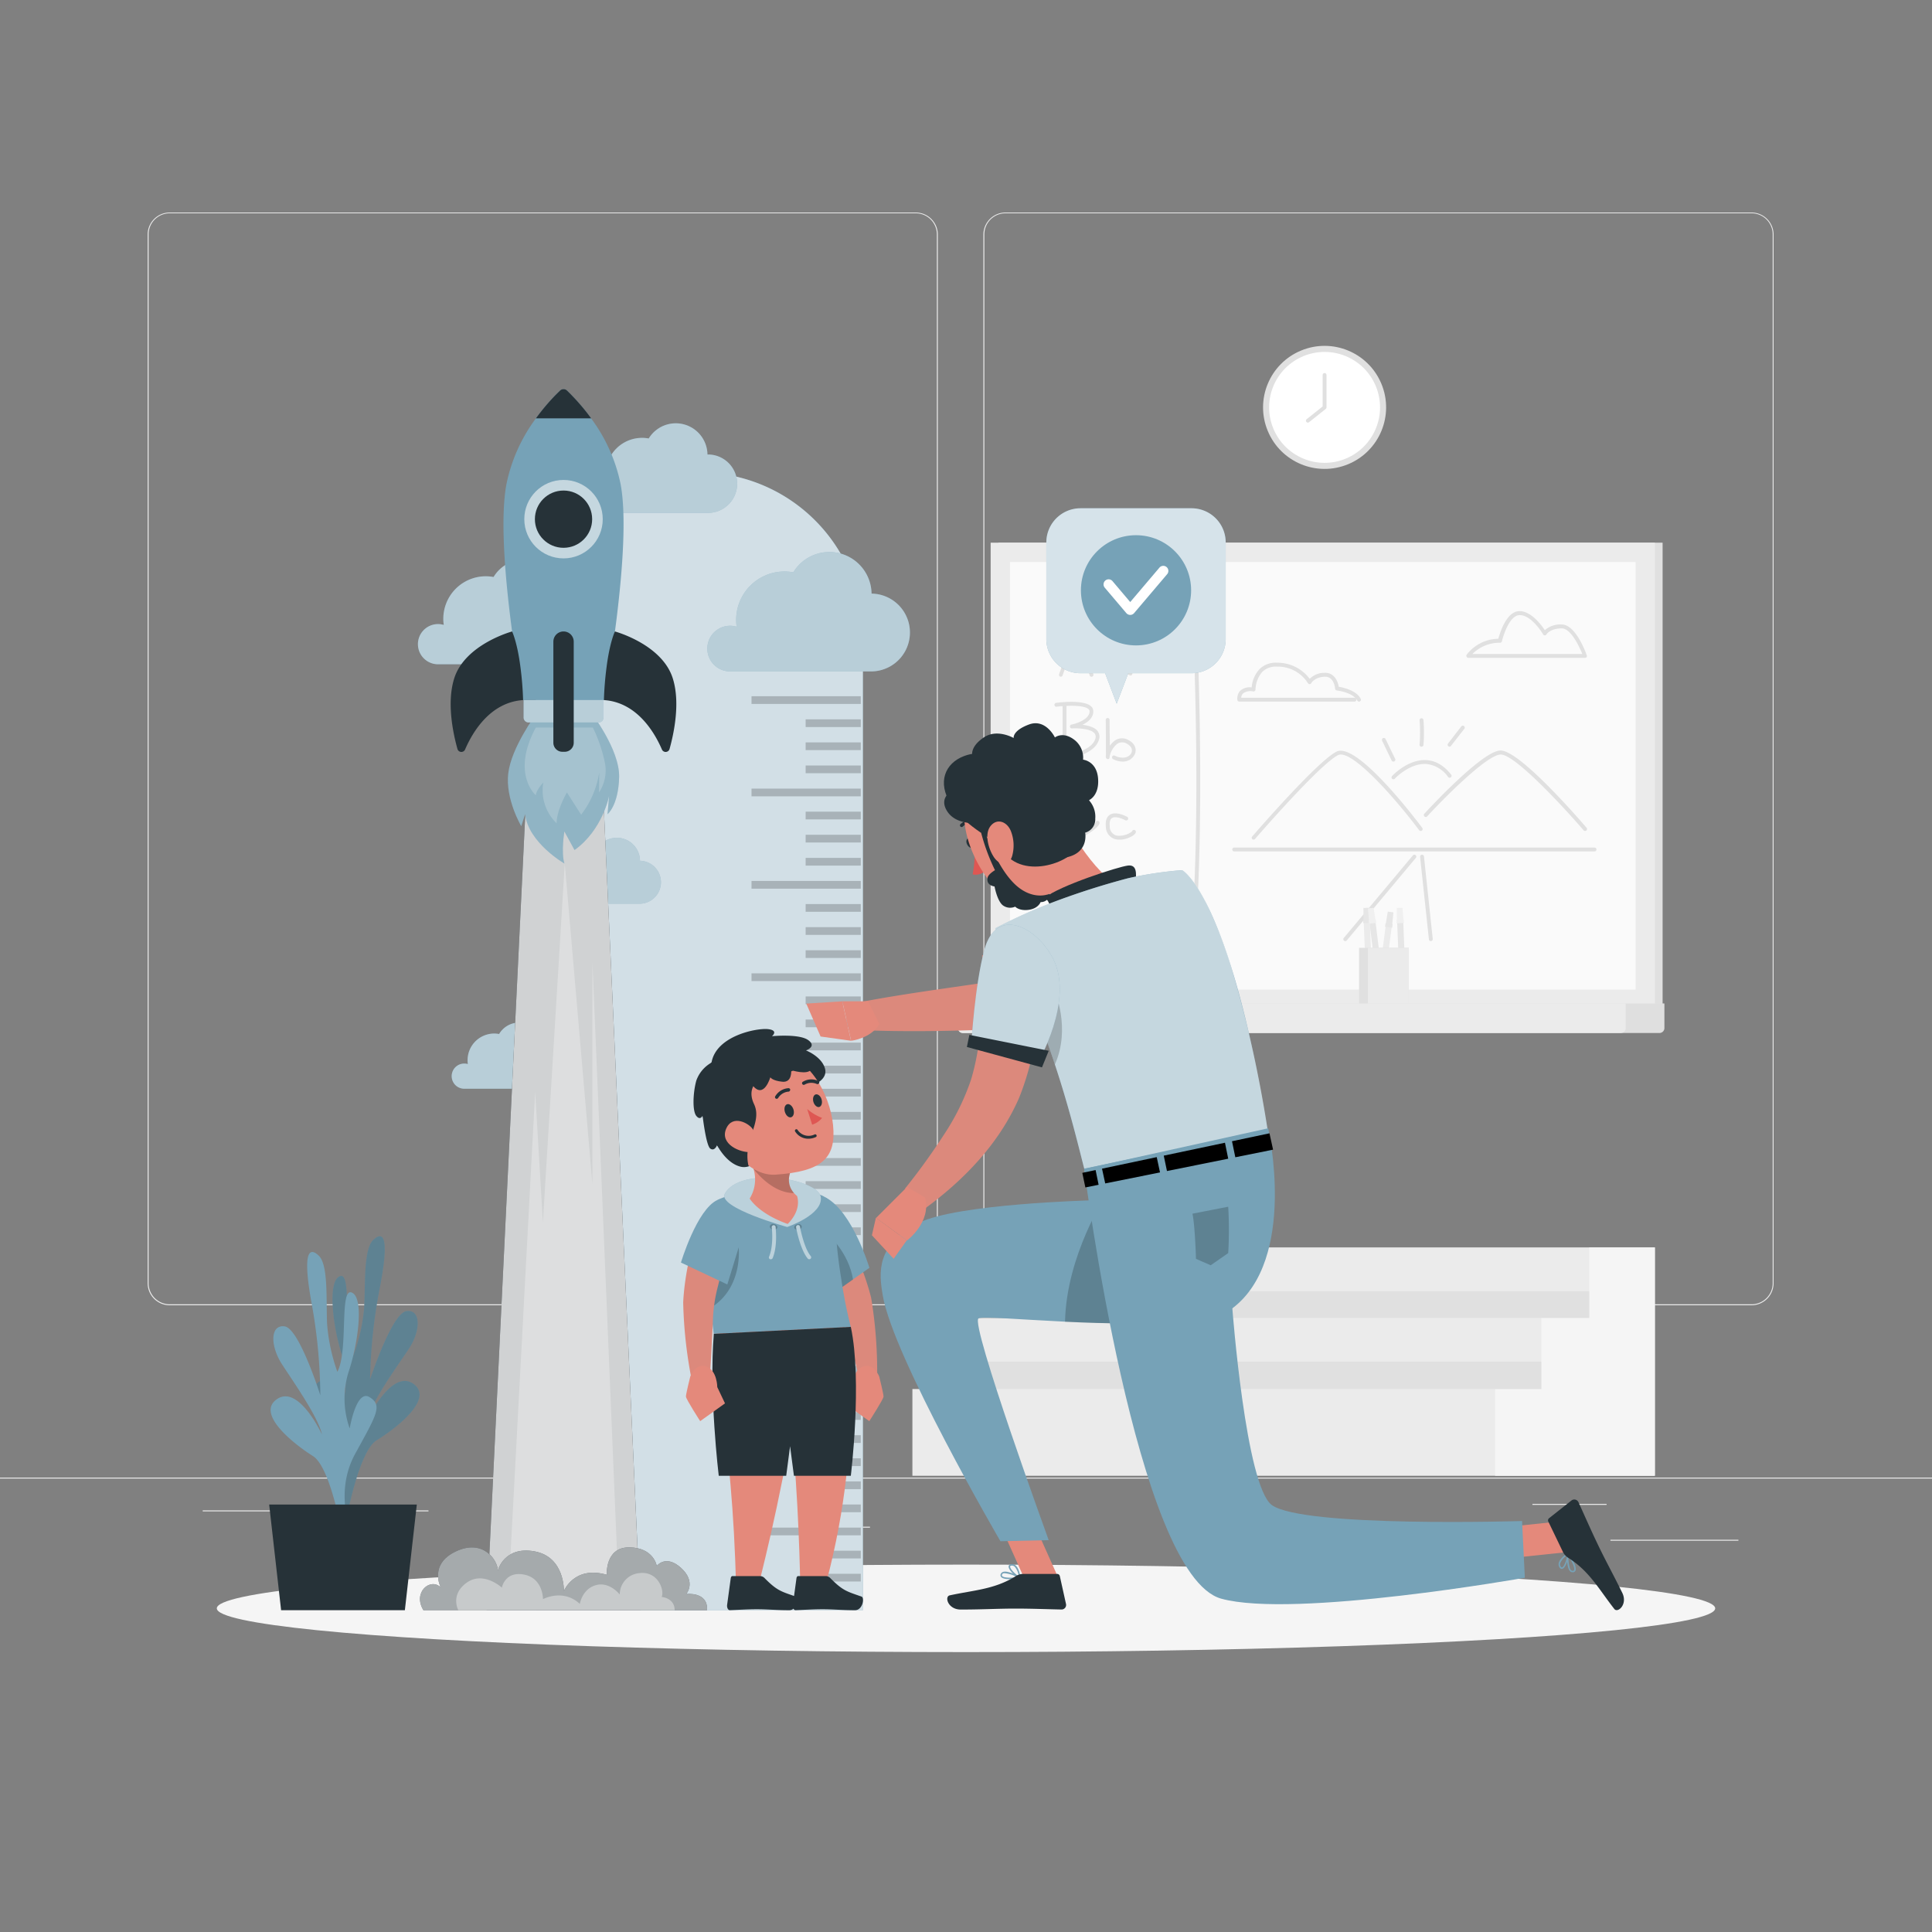 <svg xmlns="http://www.w3.org/2000/svg" viewBox="0 0 500 500"><rect x="0" y="0" width="500" height="500" fill="#808080" stroke="none"/><g id="freepik--background-complete--inject-303"><rect y="382.4" width="500" height="0.25" style="fill:#ebebeb"></rect><rect x="416.78" y="398.49" width="33.12" height="0.25" style="fill:#ebebeb"></rect><rect x="322.53" y="401.21" width="8.69" height="0.25" style="fill:#ebebeb"></rect><rect x="396.59" y="389.21" width="19.19" height="0.25" style="fill:#ebebeb"></rect><rect x="52.46" y="390.89" width="43.19" height="0.25" style="fill:#ebebeb"></rect><rect x="104.56" y="390.89" width="6.33" height="0.25" style="fill:#ebebeb"></rect><rect x="131.47" y="395.11" width="93.68" height="0.25" style="fill:#ebebeb"></rect><path d="M237,337.8H43.91a5.71,5.71,0,0,1-5.7-5.71V60.66A5.71,5.71,0,0,1,43.91,55H237a5.71,5.71,0,0,1,5.71,5.71V332.09A5.71,5.71,0,0,1,237,337.8ZM43.91,55.2a5.46,5.46,0,0,0-5.45,5.46V332.09a5.46,5.46,0,0,0,5.45,5.46H237a5.47,5.47,0,0,0,5.46-5.46V60.66A5.47,5.47,0,0,0,237,55.2Z" style="fill:#ebebeb"></path><path d="M453.31,337.8H260.21a5.72,5.72,0,0,1-5.71-5.71V60.66A5.72,5.72,0,0,1,260.21,55h193.1A5.71,5.71,0,0,1,459,60.66V332.09A5.71,5.71,0,0,1,453.31,337.8ZM260.21,55.2a5.47,5.47,0,0,0-5.46,5.46V332.09a5.47,5.47,0,0,0,5.46,5.46h193.1a5.47,5.47,0,0,0,5.46-5.46V60.66a5.47,5.47,0,0,0-5.46-5.46Z" style="fill:#ebebeb"></path><rect x="258.38" y="140.44" width="171.9" height="123.45" style="fill:#e0e0e0"></rect><rect x="256.38" y="140.45" width="171.91" height="123.45" style="fill:#ebebeb"></rect><rect x="287" y="119.82" width="110.66" height="161.91" transform="translate(543.11 -141.55) rotate(90)" style="fill:#fafafa"></rect><path d="M274.57,175.12a.44.44,0,0,1-.16,0,.51.51,0,0,1-.31-.64l4.12-11.74a.52.52,0,0,1,.48-.33.48.48,0,0,1,.46.34l3.8,11.74a.5.5,0,0,1-.32.63.49.49,0,0,1-.63-.32l-3.34-10.33L275,174.79A.48.48,0,0,1,274.57,175.12Z" style="fill:#e0e0e0"></path><path d="M280.91,170.25H277.4a.51.51,0,0,1-.5-.5.5.5,0,0,1,.5-.5h3.51a.5.5,0,0,1,.5.5A.51.51,0,0,1,280.91,170.25Z" style="fill:#e0e0e0"></path><path d="M287.63,174.79a2.75,2.75,0,0,1-2.11-1.31c-.81-1.06-1-2-.62-2.72.91-1.7,4.7-1.54,5.13-1.51a.49.49,0,0,1,.47.52.51.51,0,0,1-.53.48c-1.16-.07-3.71.09-4.18,1-.25.46.15,1.15.52,1.64.51.68,1,1,1.48.9,1.19-.2,2.43-2.68,2.92-4.19a.5.5,0,0,1,1,.24c-.15.91-.3,3.6,1,4a.49.49,0,0,1,.33.62.48.48,0,0,1-.62.33,2.79,2.79,0,0,1-1.71-2.55c-.64,1.16-1.56,2.36-2.69,2.55A1.84,1.84,0,0,1,287.63,174.79Z" style="fill:#e0e0e0"></path><path d="M275.5,196.48a.47.47,0,0,1-.34-.13A.51.51,0,0,1,275,196V182.75c-.62,0-1.16.1-1.55.15a.5.5,0,0,1-.13-1c.72-.1,7.07-.87,9,.85a1.73,1.73,0,0,1,.63,1.34c0,1.7-1.42,2.81-2.82,3.49,1.47.17,3.12.6,3.92,1.61a2.43,2.43,0,0,1,.33,2.32c-1.27,4.09-8.55,4.93-8.86,5Zm.5-13.79v12.72c1.66-.28,6.56-1.31,7.46-4.19a1.46,1.46,0,0,0-.17-1.4c-1-1.3-4.58-1.39-5.86-1.31a.5.5,0,0,1-.52-.44.49.49,0,0,1,.4-.55c1.3-.26,4.67-1.39,4.67-3.42a.77.77,0,0,0-.28-.59C280.76,182.7,278.15,182.59,276,182.69Z" style="fill:#e0e0e0"></path><path d="M290.54,197.1a5.5,5.5,0,0,1-2.48-.64.5.5,0,0,1-.22-.67.49.49,0,0,1,.67-.22c2,1,3.71.43,4.26-.65.46-.89,0-1.85-1.15-2.45a2.26,2.26,0,0,0-2.43,0,5.57,5.57,0,0,0-2,3.25s0,.09,0,.13v0h0c-.07.57-.21.59-.42.61a.55.55,0,0,1-.56-.43,2.11,2.11,0,0,1,0-.63c0-1.49,0-6.1-.05-9.07a.5.5,0,0,1,.5-.51h0a.49.49,0,0,1,.5.49c0,3.09.07,5.23.07,6.71a5.25,5.25,0,0,1,1.17-1.27,3.25,3.25,0,0,1,3.64-.22c1.92,1,2.18,2.63,1.58,3.8A3.41,3.41,0,0,1,290.54,197.1ZM286.72,196h0Z" style="fill:#e0e0e0"></path><path d="M278.57,217.08a5.87,5.87,0,0,1-4.28-2.44c-1.72-2.2-2.49-5.7-.08-8.19,1.61-1.66,3.17-2.45,4.63-2.34a3.48,3.48,0,0,1,2.47,1.34.51.51,0,0,1-.11.7.5.5,0,0,1-.7-.12,2.5,2.5,0,0,0-1.76-.92q-1.73-.12-3.81,2c-2,2.07-1.37,5,.15,6.88,1.21,1.54,3.15,2.66,4.78,1.71,3.35-2,3.7-2.83,3.72-2.86a.46.46,0,0,1,.55-.4.51.51,0,0,1,.42.59c0,.35-.55,1.4-4.19,3.53A3.51,3.51,0,0,1,278.57,217.08Z" style="fill:#e0e0e0"></path><path d="M289.68,217.29A3.31,3.31,0,0,1,286.2,214c-.16-1.52.17-2.57,1-3.11,1.57-1.05,4.22.35,4.51.51a.5.5,0,1,1-.48.88c-.66-.36-2.57-1.17-3.48-.56-.47.32-.66,1.05-.54,2.17a2.35,2.35,0,0,0,1.77,2.36,5.41,5.41,0,0,0,4-1.08.48.48,0,0,1,.48-.4.53.53,0,0,1,.51.48c0,.91-2.23,1.95-3.93,2.06Zm3.27-2Z" style="fill:#e0e0e0"></path><path d="M277.25,239.1a10.43,10.43,0,0,1-1.57-.11.49.49,0,0,1-.42-.49V226.18a.5.5,0,0,1,1,0v11.87c1.05.09,3.85.16,5.65-1.32a4.81,4.81,0,0,0,1.65-3.71A6.94,6.94,0,0,0,281,227.2a8.71,8.71,0,0,0-6.61-2,.51.51,0,0,1-.6-.38.5.5,0,0,1,.38-.6,9.73,9.73,0,0,1,7.47,2.19,7.92,7.92,0,0,1,2.89,6.63,5.79,5.79,0,0,1-2,4.45A8.47,8.47,0,0,1,277.25,239.1Z" style="fill:#e0e0e0"></path><path d="M291.15,239.16c-2.38,0-3.89-1.28-4.2-2.71a2.51,2.51,0,0,1,2-3,3.06,3.06,0,0,1,2.45.26,4.71,4.71,0,0,1,1.57,1.57v-9a.5.5,0,0,1,1,0v11.34a.5.5,0,0,1-.44.49.48.48,0,0,1-.54-.36s-.64-2.36-2.08-3.17a2.08,2.08,0,0,0-1.68-.17,1.53,1.53,0,0,0-1.28,1.8c.25,1.18,1.75,2.2,4.11,1.86a.5.5,0,0,1,.57.42.51.51,0,0,1-.43.57A7.43,7.43,0,0,1,291.15,239.16Z" style="fill:#e0e0e0"></path><path d="M308.86,242.24h0a.5.5,0,0,1-.46-.53c2.74-38.05,0-87,0-87.5a.5.5,0,0,1,.47-.53.51.51,0,0,1,.53.47c0,.49,2.74,49.52,0,87.63A.5.5,0,0,1,308.86,242.24Z" style="fill:#e0e0e0"></path><path d="M412.66,220.35H319.41a.5.5,0,0,1,0-1h93.25a.5.5,0,0,1,0,1Z" style="fill:#e0e0e0"></path><path d="M324.42,217.29a.52.52,0,0,1-.33-.12.51.51,0,0,1,0-.71c.68-.79,16.74-19.35,21.78-21.93,5.24-2.67,20.49,17.43,22.21,19.73a.51.51,0,0,1-.1.7.5.5,0,0,1-.7-.1c-6.31-8.43-17.59-21.15-21-19.43-4.86,2.48-21.31,21.49-21.47,21.69A.52.52,0,0,1,324.42,217.29Z" style="fill:#e0e0e0"></path><path d="M410.22,215.06a.52.52,0,0,1-.38-.17c-4.74-5.52-17.86-19.84-21.54-19.62s-14.93,11.64-18.94,16a.5.5,0,1,1-.74-.68c.6-.65,14.77-16.11,19.63-16.36s20.57,17.9,22.35,20a.49.49,0,0,1-.38.82Z" style="fill:#e0e0e0"></path><path d="M360.61,201.68a.51.51,0,0,1-.34-.14.49.49,0,0,1,0-.7c.16-.18,4.05-4.32,8.75-4.13,2.46.1,4.65,1.37,6.54,3.76a.5.5,0,0,1-.09.7.5.5,0,0,1-.7-.08,7.79,7.79,0,0,0-5.78-3.38c-4.26-.17-8,3.77-8,3.81A.52.52,0,0,1,360.61,201.68Z" style="fill:#e0e0e0"></path><path d="M360.61,197.1a.52.52,0,0,1-.45-.28l-2.47-5.12a.5.5,0,0,1,.24-.67.49.49,0,0,1,.66.24l2.47,5.11a.5.5,0,0,1-.23.67A.54.54,0,0,1,360.61,197.1Z" style="fill:#e0e0e0"></path><path d="M367.88,193.24h-.1a.5.5,0,0,1-.39-.59,41.59,41.59,0,0,0,0-6.24.5.5,0,0,1,.47-.53.52.52,0,0,1,.53.47,40.41,40.41,0,0,1,0,6.49A.51.51,0,0,1,367.88,193.24Z" style="fill:#e0e0e0"></path><path d="M375.15,193.24a.51.51,0,0,1-.31-.11.49.49,0,0,1-.09-.7l3.41-4.41a.5.5,0,1,1,.79.61L375.54,193A.5.5,0,0,1,375.15,193.24Z" style="fill:#e0e0e0"></path><path d="M410.22,170.25H380a.5.5,0,0,1-.44-.28.49.49,0,0,1,0-.52,10.54,10.54,0,0,1,8.21-4.14c.42-1.56,2.13-7.15,5.47-7.15,3,0,5.62,3.52,6.56,4.94a5.93,5.93,0,0,1,4.39-1.48c3.56,0,6.19,7.15,6.47,8a.46.46,0,0,1-.06.45A.48.48,0,0,1,410.22,170.25Zm-29.16-1H409.5c-.93-2.32-3.09-6.61-5.29-6.63-3,0-4,1.52-4,1.59a.52.52,0,0,1-.43.23.51.51,0,0,1-.42-.25c0-.05-2.94-5-6.06-5-2.5,0-4.16,4.88-4.59,6.76a.51.51,0,0,1-.52.39A9.9,9.9,0,0,0,381.06,169.25Z" style="fill:#e0e0e0"></path><path d="M351.72,181.58a.5.5,0,0,1-.45-.27,2.51,2.51,0,0,0-.3-.47.48.48,0,0,1,.06.24.5.5,0,0,1-.5.5h-29.8a.5.5,0,0,1-.5-.42,3,3,0,0,1,.71-2.37,3.71,3.71,0,0,1,3-.89,7.8,7.8,0,0,1,2.05-4.76,5.93,5.93,0,0,1,4.49-1.63,10.43,10.43,0,0,1,8.47,4.17,5.28,5.28,0,0,1,3.81-1.55c2.48-.14,3.48,2.12,3.71,3.61,1.18.2,4.6.94,5.68,3.12a.49.49,0,0,1-.22.67A.59.59,0,0,1,351.72,181.58Zm-30.51-1h29.32a.46.46,0,0,1,.3.11c-1.46-1.59-4.83-2-4.87-2a.52.52,0,0,1-.44-.47c0-.13-.26-3.19-2.7-3.09-2.66.13-3.44,1.63-3.45,1.65a.48.48,0,0,1-.44.27.53.53,0,0,1-.45-.26,9.2,9.2,0,0,0-8-4.27,5,5,0,0,0-3.77,1.33,7.29,7.29,0,0,0-1.79,4.6.5.5,0,0,1-.17.38.51.51,0,0,1-.39.12,3.16,3.16,0,0,0-2.7.55A1.82,1.82,0,0,0,321.21,180.58Z" style="fill:#e0e0e0"></path><path d="M348.15,243.56a.51.51,0,0,1-.32-.12.49.49,0,0,1-.06-.7l17.88-21.36a.5.5,0,1,1,.77.64l-17.88,21.36A.5.5,0,0,1,348.15,243.56Z" style="fill:#e0e0e0"></path><path d="M370.3,243.56a.5.5,0,0,1-.5-.45l-2.28-21.36a.5.5,0,0,1,.45-.55.5.5,0,0,1,.55.44L370.79,243a.5.5,0,0,1-.44.55Z" style="fill:#e0e0e0"></path><path d="M280.13,255.18H298a1.44,1.44,0,0,1,1.44,1.44v3.62a0,0,0,0,1,0,0H278.69a0,0,0,0,1,0,0v-3.62A1.44,1.44,0,0,1,280.13,255.18Z" style="fill:#e6e6e6"></path><rect x="277.4" y="257.33" width="23.34" height="4.77" style="fill:#e0e0e0"></rect><rect x="353.24" y="238" width="1.58" height="15.82" transform="translate(-9.76 14.68) rotate(-2.34)" style="fill:#ebebeb"></rect><polygon points="352.85 234.98 352.87 238.25 354.56 238.18 354.32 234.92 352.85 234.98" style="fill:#e6e6e6"></polygon><rect x="352.79" y="238" width="1.87" height="0.9" transform="translate(-9.44 14.64) rotate(-2.34)" style="fill:#e6e6e6"></rect><rect x="357.67" y="238.99" width="1.58" height="15.82" transform="translate(35.04 -44.4) rotate(7.45)" style="fill:#ebebeb"></rect><polygon points="359.16 235.93 358.62 239.15 360.3 239.37 360.61 236.12 359.16 235.93" style="fill:#e6e6e6"></polygon><rect x="358.5" y="239.05" width="1.87" height="0.9" transform="translate(34.08 -44.57) rotate(7.45)" style="fill:#e6e6e6"></rect><rect x="361.89" y="238" width="1.58" height="15.82" transform="translate(-9.71 14.96) rotate(-2.33)" style="fill:#e6e6e6"></rect><polygon points="361.5 234.98 361.52 238.25 363.22 238.18 362.97 234.92 361.5 234.98" style="fill:#f0f0f0"></polygon><rect x="361.44" y="238" width="1.87" height="0.9" transform="translate(-9.4 14.94) rotate(-2.33)" style="fill:#f0f0f0"></rect><rect x="355.31" y="237.99" width="1.58" height="15.82" transform="translate(-27.56 45.71) rotate(-7.07)" style="fill:#e6e6e6"></rect><polygon points="354.02 235.11 354.31 238.36 355.99 238.16 355.48 234.93 354.02 235.11" style="fill:#f0f0f0"></polygon><rect x="354.25" y="238.05" width="1.87" height="0.9" transform="translate(-26.66 45.54) rotate(-7.07)" style="fill:#f0f0f0"></rect><rect x="351.72" y="245.3" width="12.86" height="16.8" style="fill:#e0e0e0"></rect><rect x="354.02" y="245.3" width="10.55" height="16.8" style="fill:#ebebeb"></rect><path d="M247.92,259.71H430.74a0,0,0,0,1,0,0v6.36a1.26,1.26,0,0,1-1.26,1.26H249.18a1.26,1.26,0,0,1-1.26-1.26v-6.36A0,0,0,0,1,247.92,259.71Z" style="fill:#e0e0e0"></path><path d="M247.92,259.71H430.74a0,0,0,0,1,0,0v6.36a1.26,1.26,0,0,1-1.26,1.26H249.18a1.26,1.26,0,0,1-1.26-1.26v-6.36A0,0,0,0,1,247.92,259.71Z" style="fill:#e0e0e0;opacity:0.2"></path><path d="M247.92,259.71H420.74a0,0,0,0,1,0,0v6.36a1.26,1.26,0,0,1-1.26,1.26H249.18a1.26,1.26,0,0,1-1.26-1.26v-6.36a0,0,0,0,1,0,0Z" style="fill:#ebebeb"></path><polygon points="417.57 322.83 411.29 322.83 260.49 322.83 260.49 341.07 248.09 341.07 248.09 359.48 236.13 359.48 236.13 381.93 248.09 381.93 260.49 381.93 386.93 381.93 398.89 381.93 411.29 381.93 417.57 381.93 428.28 381.93 428.28 359.48 428.28 341.07 428.28 322.83 417.57 322.83" style="fill:#ebebeb"></polygon><polygon points="411.29 322.83 411.29 341.07 398.89 341.07 398.89 359.48 386.93 359.48 386.93 381.93 398.89 381.93 411.29 381.93 428.28 381.93 428.28 359.48 428.28 341.07 428.28 322.83 411.29 322.83" style="fill:#f5f5f5"></polygon><rect x="260.49" y="334.16" width="150.8" height="6.91" style="fill:#e0e0e0"></rect><rect x="248.09" y="352.38" width="150.8" height="7.1" style="fill:#e0e0e0"></rect><circle cx="342.8" cy="105.43" r="15.92" transform="translate(-14.25 139.21) rotate(-22.5)" style="fill:#e0e0e0"></circle><circle cx="342.8" cy="105.43" r="14.35" transform="translate(-14.25 139.21) rotate(-22.5)" style="fill:#fff"></circle><path d="M338.48,109.37a.48.48,0,0,1-.39-.19.49.49,0,0,1,.08-.7l4.13-3.29V97.05a.5.5,0,0,1,.5-.5.51.51,0,0,1,.5.5v8.38a.51.51,0,0,1-.19.39l-4.32,3.44A.45.45,0,0,1,338.48,109.37Z" style="fill:#e0e0e0"></path></g><g id="freepik--Shadow--inject-303"><ellipse id="freepik--path--inject-303" cx="250" cy="416.24" rx="193.89" ry="11.32" style="fill:#f5f5f5"></ellipse></g><g id="freepik--Plant--inject-303"><path d="M87.24,392.56S92,382.2,86.56,372s-7-12.62-3.54-14.72,5,8.18,5,8.18A23.05,23.05,0,0,0,88.58,351c-2.41-7.39-3.92-19.43-.63-20.72s.63,15,3.48,20.58a47.7,47.7,0,0,0,2.79-12.13c.39-5.93-.22-15.41,2.38-17.85s4.26-.74,1.7,12.36A137.07,137.07,0,0,0,95.77,357s5.64-17.19,9.42-17.69,3.78,5.07.54,9.89-9.48,13.48-10.51,17.93c0,0,6.19-12.93,11.76-9s-4.85,11.78-9.49,14.6-7.86,20.52-7.86,20.52Z" style="fill:#76A2B7"></path><path d="M87.24,392.56S92,382.2,86.56,372s-7-12.62-3.54-14.72,5,8.18,5,8.18A23.05,23.05,0,0,0,88.58,351c-2.41-7.39-3.92-19.43-.63-20.72s.63,15,3.48,20.58a47.7,47.7,0,0,0,2.79-12.13c.39-5.93-.22-15.41,2.38-17.85s4.26-.74,1.7,12.36A137.07,137.07,0,0,0,95.77,357s5.64-17.19,9.42-17.69,3.78,5.07.54,9.89-9.48,13.48-10.51,17.93c0,0,6.19-12.93,11.76-9s-4.85,11.78-9.49,14.6-7.86,20.52-7.86,20.52Z" style="isolation:isolate;opacity:0.2"></path><path d="M91,396.81s-4.63-10.43.92-20.57,7.16-12.51,3.72-14.66-5.14,8.1-5.14,8.1a23.11,23.11,0,0,1-.34-14.46c2.5-7.36,4.15-19.37.88-20.71s-.81,15-3.73,20.52a47.88,47.88,0,0,1-2.64-12.17c-.33-5.94.4-15.41-2.16-17.88s-4.26-.81-1.86,12.33a137.89,137.89,0,0,1,2.25,23.79s-5.43-17.27-9.21-17.83-3.84,5-.66,9.88,9.32,13.62,10.29,18.08c0,0-6-13-11.64-9.14s4.7,11.85,9.31,14.74,7.61,20.63,7.61,20.63Z" style="fill:#76A2B7"></path><polygon points="69.66 389.38 107.87 389.38 104.78 416.72 72.75 416.72 69.66 389.38" style="fill:#263238"></polygon></g><g id="freepik--height-meter--inject-303"><path d="M181,122.26h0a42.31,42.31,0,0,0-42.31,42.32V416.72h84.63V164.58A42.32,42.32,0,0,0,181,122.26Z" style="fill:#76A2B7"></path><path d="M181,122.26h0a42.31,42.31,0,0,0-42.31,42.32V416.72h84.63V164.58A42.32,42.32,0,0,0,181,122.26Z" style="fill:#fafafa;opacity:0.7"></path><path d="M183.06,167.85a5.89,5.89,0,0,1,7.59-5.65,12.05,12.05,0,0,1-.13-1.81,12.51,12.51,0,0,1,14.79-12.28,10.92,10.92,0,0,1,20.25,5.52h.18a10.07,10.07,0,0,1,0,20.13h-37A5.89,5.89,0,0,1,183.06,167.85Z" style="fill:#76A2B7"></path><path d="M183.06,167.85a5.89,5.89,0,0,1,7.59-5.65,12.05,12.05,0,0,1-.13-1.81,12.51,12.51,0,0,1,14.79-12.28,10.92,10.92,0,0,1,20.25,5.52h.18a10.07,10.07,0,0,1,0,20.13h-37A5.89,5.89,0,0,1,183.06,167.85Z" style="fill:#fafafa;opacity:0.5"></path><path d="M142.18,230.66a3.26,3.26,0,0,1,3.26-3.25,3.17,3.17,0,0,1,.93.14,8.26,8.26,0,0,1-.07-1,6.9,6.9,0,0,1,6.89-6.9,7.49,7.49,0,0,1,1.27.12,6,6,0,0,1,11.17,3h.1a5.56,5.56,0,0,1,0,11.11H145.35A3.25,3.25,0,0,1,142.18,230.66Z" style="fill:#76A2B7"></path><path d="M142.18,230.66a3.26,3.26,0,0,1,3.26-3.25,3.17,3.17,0,0,1,.93.14,8.26,8.26,0,0,1-.07-1,6.9,6.9,0,0,1,6.89-6.9,7.49,7.49,0,0,1,1.27.12,6,6,0,0,1,11.17,3h.1a5.56,5.56,0,0,1,0,11.11H145.35A3.25,3.25,0,0,1,142.18,230.66Z" style="fill:#fafafa;opacity:0.5"></path><path d="M151.18,128.3a4.43,4.43,0,0,1,4.43-4.43,4.16,4.16,0,0,1,1.27.19,8.8,8.8,0,0,1-.1-1.36,9.38,9.38,0,0,1,9.38-9.38,9,9,0,0,1,1.73.16,8.2,8.2,0,0,1,15.2,4.14h.13a7.56,7.56,0,1,1,0,15.12H155.48A4.42,4.42,0,0,1,151.18,128.3Z" style="fill:#76A2B7"></path><path d="M151.18,128.3a4.43,4.43,0,0,1,4.43-4.43,4.16,4.16,0,0,1,1.27.19,8.8,8.8,0,0,1-.1-1.36,9.38,9.38,0,0,1,9.38-9.38,9,9,0,0,1,1.73.16,8.2,8.2,0,0,1,15.2,4.14h.13a7.56,7.56,0,1,1,0,15.12H155.48A4.42,4.42,0,0,1,151.18,128.3Z" style="fill:#fafafa;opacity:0.5"></path><path d="M116.9,278.5a3.24,3.24,0,0,1,3.25-3.25,3.48,3.48,0,0,1,.93.13,8.09,8.09,0,0,1-.07-1,6.9,6.9,0,0,1,6.89-6.9,7.49,7.49,0,0,1,1.27.12,6,6,0,0,1,11.17,3.05h.1a5.56,5.56,0,0,1,0,11.11H120.06A3.24,3.24,0,0,1,116.9,278.5Z" style="fill:#76A2B7"></path><path d="M116.9,278.5a3.24,3.24,0,0,1,3.25-3.25,3.48,3.48,0,0,1,.93.13,8.09,8.09,0,0,1-.07-1,6.9,6.9,0,0,1,6.89-6.9,7.49,7.49,0,0,1,1.27.12,6,6,0,0,1,11.17,3.05h.1a5.56,5.56,0,0,1,0,11.11H120.06A3.24,3.24,0,0,1,116.9,278.5Z" style="fill:#fafafa;opacity:0.5"></path><path d="M108.16,166.7a5.2,5.2,0,0,1,5.2-5.19,5.32,5.32,0,0,1,1.49.22,10.44,10.44,0,0,1-.12-1.59,11,11,0,0,1,11-11,11.27,11.27,0,0,1,2,.19,9.61,9.61,0,0,1,17.82,4.86h.16a8.86,8.86,0,0,1,0,17.72H113.21A5.2,5.2,0,0,1,108.16,166.7Z" style="fill:#76A2B7"></path><path d="M108.16,166.7a5.2,5.2,0,0,1,5.2-5.19,5.32,5.32,0,0,1,1.49.22,10.44,10.44,0,0,1-.12-1.59,11,11,0,0,1,11-11,11.27,11.27,0,0,1,2,.19,9.61,9.61,0,0,1,17.82,4.86h.16a8.86,8.86,0,0,1,0,17.72H113.21A5.2,5.2,0,0,1,108.16,166.7Z" style="fill:#fafafa;opacity:0.5"></path><polygon points="155.99 202.98 165.72 416.72 125.95 416.72 136.32 202.98 155.99 202.98" style="fill:#263238"></polygon><polygon points="155.99 202.98 165.72 416.72 125.95 416.72 136.32 202.98 155.99 202.98" style="fill:#fafafa;opacity:0.8"></polygon><polygon points="131.38 416.29 138.5 282.56 140.5 316.37 146.16 223.5 153.32 306.51 153.32 248.94 160.3 416.72 131.38 416.29" style="fill:#fafafa;opacity:0.3"></polygon><path d="M109.58,416.72c-2.86-4.69,1.87-8.52,4.49-5.9,0,0-3.18-6,3.94-9.33s10.82,2.36,10.82,5c0,0,1.58-6.43,9.49-5s7.61,10.27,7.61,10.27,2.66-6.67,11.12-4.2c0,0-.53-7.14,5.8-7.1s7.12,4.79,7.12,4.79,2.37-3.08,6.33.57,1.29,6.71,1.29,6.71,5.72-.7,5.38,4.19Z" style="fill:#263238"></path><path d="M109.58,416.72c-2.86-4.69,1.87-8.52,4.49-5.9,0,0-3.18-6,3.94-9.33s10.82,2.36,10.82,5c0,0,1.58-6.43,9.49-5s7.61,10.27,7.61,10.27,2.66-6.67,11.12-4.2c0,0-.53-7.14,5.8-7.1s7.12,4.79,7.12,4.79,2.37-3.08,6.33.57,1.29,6.71,1.29,6.71,5.72-.7,5.38,4.19Z" style="fill:#fafafa;opacity:0.6"></path><path d="M118.61,416.72s-2.18-4,2.17-7.12,9.1,1.28,9.1,1.28.79-4.33,5.74-3.38,4.91,6.35,4.91,6.35,5.18-2.8,9.53,1.24c0,0,.59-3.85,4.15-4.85s6.18,2.42,6.18,2.42a5.55,5.55,0,0,1,5-5.53c5.05-.66,6.63,4.67,5.84,6.16,0,0,3.37.23,3.37,3.43Z" style="fill:#fafafa;opacity:0.4"></path><path d="M152.71,184.08s7.71,9.75,7.52,17.07-3,9.57-3,9.57l.4-4.73s-1.65,8.76-8.94,14l-2.63-4.82s-.89,5.34,0,8.3c0,0-9.33-5.38-10.16-12.78l-1,3.12s-4.16-7-3.36-13.68,7.13-15.23,7.13-15.23Z" style="fill:#76A2B7"></path><path d="M152.71,184.08s7.71,9.75,7.52,17.07-3,9.57-3,9.57l.4-4.73s-1.65,8.76-8.94,14l-2.63-4.82s-.89,5.34,0,8.3c0,0-9.33-5.38-10.16-12.78l-1,3.12s-4.16-7-3.36-13.68,7.13-15.23,7.13-15.23Z" style="fill:#fafafa;opacity:0.2"></path><path d="M153.44,188.3a38.72,38.72,0,0,1,3.18,9.49,10.32,10.32,0,0,1-1.59,7.29l.05-5.18a24,24,0,0,1-4.68,10.95l-3.69-5.77s-2.77,4.84-2.64,8a11.82,11.82,0,0,1-3.46-10.55s-1.81,1.84-1.94,3.29c0,0-6.47-5.53,0-17.53Z" style="fill:#fafafa;opacity:0.2"></path><path d="M135.5,181.18h20.69a0,0,0,0,1,0,0v4.51a1.29,1.29,0,0,1-1.29,1.29h-18.1a1.29,1.29,0,0,1-1.29-1.29v-4.51A0,0,0,0,1,135.5,181.18Z" style="fill:#76A2B7"></path><path d="M135.5,181.18h20.69a0,0,0,0,1,0,0v4.51a1.29,1.29,0,0,1-1.29,1.29h-18.1a1.29,1.29,0,0,1-1.29-1.29v-4.51A0,0,0,0,1,135.5,181.18Z" style="fill:#fafafa;opacity:0.5"></path><path d="M156.37,181.18H135.31s-7.39-39.56-4.22-56a42.88,42.88,0,0,1,7.6-16.9,55.16,55.16,0,0,1,4.84-5.79c.49-.51,1-1,1.39-1.39a1.32,1.32,0,0,1,1.84,0c.43.42.89.88,1.38,1.39a55.16,55.16,0,0,1,4.84,5.79,42.89,42.89,0,0,1,7.61,16.9C163.75,141.62,156.37,181.18,156.37,181.18Z" style="fill:#76A2B7"></path><circle cx="145.84" cy="134.36" r="10.15" style="fill:#fafafa;opacity:0.6"></circle><circle cx="145.84" cy="134.36" r="7.41" style="fill:#263238"></circle><path d="M159.14,163.42s12.27,3.32,15,12.22c1.92,6.19.31,14-.85,18.16a1.05,1.05,0,0,1-2,.13c-1.88-4.34-6.43-12.18-15-12.75a86,86,0,0,1,.7-8.61C157.81,166.15,159.14,163.42,159.14,163.42Z" style="fill:#263238"></path><path d="M132.53,163.42s-12.26,3.32-15,12.22c-1.93,6.19-.31,14,.85,18.16a1.05,1.05,0,0,0,2,.13c1.87-4.34,6.42-12.18,15-12.75a86,86,0,0,0-.7-8.61C133.86,166.15,132.53,163.42,132.53,163.42Z" style="fill:#263238"></path><path d="M145.84,163.42h0a2.64,2.64,0,0,1,2.64,2.64v26.16a2.34,2.34,0,0,1-2.34,2.34h-.59a2.34,2.34,0,0,1-2.34-2.34V166.06a2.64,2.64,0,0,1,2.64-2.64Z" style="fill:#263238"></path><path d="M153,108.27H138.69a55.16,55.16,0,0,1,4.84-5.79c.5-.51,1-1,1.4-1.39a1.3,1.3,0,0,1,1.83,0c.43.42.9.88,1.38,1.39A55.16,55.16,0,0,1,153,108.27Z" style="fill:#263238"></path><g style="opacity:0.2"><rect x="194.49" y="180.18" width="28.28" height="2"></rect><rect x="208.5" y="186.16" width="14.27" height="2"></rect><rect x="208.5" y="192.13" width="14.27" height="2"></rect><rect x="208.5" y="198.11" width="14.27" height="2"></rect><rect x="194.49" y="204.09" width="28.28" height="2"></rect><rect x="208.5" y="210.06" width="14.27" height="2"></rect><rect x="208.5" y="216.04" width="14.27" height="2"></rect><rect x="208.5" y="222.02" width="14.27" height="2"></rect><rect x="194.49" y="227.99" width="28.28" height="2"></rect><rect x="208.5" y="233.97" width="14.27" height="2"></rect><rect x="208.5" y="239.95" width="14.27" height="2"></rect><rect x="208.5" y="245.92" width="14.27" height="2"></rect><rect x="194.49" y="251.9" width="28.28" height="2"></rect><rect x="208.5" y="257.88" width="14.27" height="2"></rect><rect x="208.5" y="263.85" width="14.27" height="2"></rect><rect x="208.5" y="269.83" width="14.27" height="2"></rect><rect x="194.49" y="275.81" width="28.28" height="2"></rect><rect x="208.5" y="281.78" width="14.27" height="2"></rect><rect x="208.5" y="287.76" width="14.27" height="2"></rect><rect x="208.5" y="293.74" width="14.27" height="2"></rect><rect x="194.49" y="299.71" width="28.28" height="2"></rect><rect x="208.5" y="305.69" width="14.27" height="2"></rect><rect x="208.5" y="311.67" width="14.27" height="2"></rect><rect x="208.5" y="317.64" width="14.27" height="2"></rect><rect x="194.49" y="323.62" width="28.28" height="2"></rect><rect x="208.5" y="329.6" width="14.27" height="2"></rect><rect x="208.5" y="335.57" width="14.27" height="2"></rect><rect x="208.5" y="341.55" width="14.27" height="2"></rect><rect x="194.49" y="347.53" width="28.28" height="2"></rect><rect x="208.5" y="353.5" width="14.27" height="2"></rect><rect x="208.5" y="359.48" width="14.27" height="2"></rect><rect x="208.5" y="365.46" width="14.27" height="2"></rect><rect x="194.49" y="371.43" width="28.28" height="2"></rect><rect x="208.5" y="377.41" width="14.27" height="2"></rect><rect x="208.5" y="383.39" width="14.27" height="2"></rect><rect x="208.5" y="389.36" width="14.27" height="2"></rect><rect x="194.49" y="395.34" width="28.28" height="2"></rect><rect x="208.5" y="401.32" width="14.27" height="2"></rect><rect x="208.5" y="407.29" width="14.27" height="2"></rect><rect x="208.5" y="413.27" width="14.27" height="2"></rect></g></g><g id="freepik--speech-bubble--inject-303"><path d="M308.36,131.54H279.63a8.84,8.84,0,0,0-8.84,8.84v25a8.84,8.84,0,0,0,8.84,8.85H286l3,7.89,3-7.89h16.36a8.85,8.85,0,0,0,8.85-8.85v-25A8.84,8.84,0,0,0,308.36,131.54Z" style="fill:#76A2B7"></path><path d="M308.36,131.54H279.63a8.84,8.84,0,0,0-8.84,8.84v25a8.84,8.84,0,0,0,8.84,8.85H286l3,7.89,3-7.89h16.36a8.85,8.85,0,0,0,8.85-8.85v-25A8.84,8.84,0,0,0,308.36,131.54Z" style="fill:#fff;opacity:0.7"></path><circle cx="294" cy="152.77" r="14.26" style="fill:#76A2B7"></circle><path d="M292.5,159.14a1.33,1.33,0,0,1-1-.46l-5.59-6.59a1.31,1.31,0,0,1,2-1.7l4.59,5.42,7.59-8.94a1.31,1.31,0,0,1,2,1.69l-8.59,10.12A1.31,1.31,0,0,1,292.5,159.14Z" style="fill:#fff"></path></g><g id="freepik--character-1--inject-303"><g id="freepik--group--inject-303"><path d="M217.71,316.12c3,6.39,6,12.82,7.74,19.74A116.09,116.09,0,0,1,227,356.69l-4.42.56c-1.79-6.29-3.17-13.18-5-19.42-2.24-6-5.54-12-8.07-17.84l8.13-3.87Z" style="fill:#dc897c"></path><path d="M225,328.11l-4.26,3-6.55,4.63L211.63,327l-1.23-4.18,3.25-12.93C220.67,313.57,225,328.11,225,328.11Z" style="fill:#76A2B7"></path><path d="M220.76,331.13l-6.55,4.63L211.63,327l2.68-7.55S219.69,324.23,220.76,331.13Z" style="isolation:isolate;opacity:0.2"></path><path d="M212.87,413.05l-5.72-.22s-.21-18.67-1.68-36c-.56-6.55-1.3-12.9-2.28-18-.24-1.27-.5-2.45-.77-3.55-4.27-17.06,16.63-11.68,16.63-11.68S224.1,374,212.87,413.05Z" style="fill:#e4897b"></path><path d="M205.47,376.84c-.56-6.55-1.3-12.9-2.28-18a11.54,11.54,0,0,1,8.23-.06S211.59,371.91,205.47,376.84Z" style="isolation:isolate;opacity:0.2"></path><path d="M184.91,341.08c-1.42,7.23,4.74,30.23,5.57,69.7h5.69S202,388.55,205.52,366c0,0,13.63-9.74,12.52-16.47S184.91,341.08,184.91,341.08Z" style="fill:#e4897b"></path><path d="M220.18,343.4l-35.44,1.8s-.51-3.21-.7-6.78c0-.8-.06-1.62-.06-2.43,0-3,.08-5.9.21-8.59,0-.91.08-1.8.14-2.66l.09-1.45.06-.91c0-.07,0-.14,0-.21.16-2.21.33-4.19.49-5.85.36-3.59.67-5.76.67-5.76s5.19-2.77,16.4-2.68a37.58,37.58,0,0,1,9.82,1.2,6.17,6.17,0,0,1,4.5,6.21,57,57,0,0,0,.26,7.33c.26,2.81.67,5.77,1.14,8.64A120.87,120.87,0,0,0,220.18,343.4Z" style="fill:#76A2B7"></path><path d="M227.54,356.24s1.13,4.52,1.12,5.19-3.69,6.36-3.69,6.36l-6.42-4.6,2-4.21s0-4.25,2.79-5.32S227.54,356.24,227.54,356.24Z" style="fill:#e4897b"></path><path d="M187.58,308.93c-2,3.6,16.15,8.62,16.15,8.62s9.53-3.26,8.66-7.89S191.51,301.78,187.58,308.93Z" style="fill:#76A2B7"></path><path d="M187.58,308.93c-2,3.6,16.15,8.62,16.15,8.62s9.53-3.26,8.66-7.89S191.51,301.78,187.58,308.93Z" style="fill:#fff;opacity:0.5"></path><path d="M204.27,304.37a5,5,0,0,0,.78,3.83,4,4,0,0,0,.44.57,7.38,7.38,0,0,0,.8.77h0c1.17,4-2.44,7.22-2.44,7.22-7.68-2.74-9.83-6.58-9.83-6.58a9.44,9.44,0,0,0,1-7.66,12.77,12.77,0,0,0-1.72-3.67l8.52,1.54,3.88.71A8.25,8.25,0,0,0,204.27,304.37Z" style="fill:#e4897b"></path><path d="M204.27,304.37a5,5,0,0,0,.78,3.83,4,4,0,0,0,.44.57c-4.66,0-8.48-3.78-10.48-6.25a12.77,12.77,0,0,0-1.72-3.67l8.52,1.54,3.88.71A8.25,8.25,0,0,0,204.27,304.37Z" style="isolation:isolate;opacity:0.2"></path><path d="M184.14,275c1.2-7,11.83-9,14.65-8.66s1,1.83,1,1.83,7-.69,9.36,1-.56,2.67-.56,2.67,3.92,1.52,4.88,4.56-3.1,4.43-3.1,4.43L196,300.45s-1.92,2.08-4.33,1.49c-3.8-.92-6.09-5.58-6.09-5.58s-.63,1.68-1.75.9-2-8.54-2-8.54-.58,1.37-1.63.07-.86-6,0-9.12A8.61,8.61,0,0,1,184.14,275Z" style="fill:#263238"></path><path d="M205.62,270.87s11.66,5.48,3.13,16.8C199.11,300.45,205.62,270.87,205.62,270.87Z" style="fill:#263238"></path><path d="M185.59,290c2.43,7.3,8.72,14.47,15.18,14,11.84-.84,15.71-4.14,14.82-12.86-.76-7.86-6.49-19.13-16.41-19S182.22,279.82,185.59,290Z" style="fill:#e4897b"></path><path d="M208,275.54A21.29,21.29,0,0,1,197.2,279s-4.34,1.88-2.06,6.73-2.93,9.14-1.44,15.95c0,0-7.26.94-12.11-13.58-3.54-10.57,4.75-17.13,14.41-19.39C204.08,266.83,211.24,271.18,208,275.54Z" style="fill:#263238"></path><path d="M203.13,287.77c.28.94,1,1.56,1.62,1.37s.87-1.1.6-2-1-1.55-1.62-1.37S202.85,286.84,203.13,287.77Z" style="fill:#263238"></path><path d="M210.51,285.18c.26.89,1,1.49,1.54,1.3s.84-1,.58-1.94-1-1.47-1.55-1.3S210.24,284.28,210.51,285.18Z" style="fill:#263238"></path><path d="M204.43,282.27a.5.5,0,0,0,.08-.26.45.45,0,0,0-.49-.39,4.31,4.31,0,0,0-3.4,2.12.43.43,0,0,0,.19.59h0a.46.46,0,0,0,.59-.19h0a3.44,3.44,0,0,1,2.75-1.63A.51.51,0,0,0,204.43,282.27Z" style="fill:#263238"></path><path d="M211.8,280.49a.5.5,0,0,0,.2-.18.44.44,0,0,0-.24-.58,4.29,4.29,0,0,0-4,.24.43.43,0,0,0-.11.61h0a.45.45,0,0,0,.61.11h0a3.45,3.45,0,0,1,3.2-.12A.48.48,0,0,0,211.8,280.49Z" style="fill:#263238"></path><path d="M208.9,287l1.28,4.06a5.26,5.26,0,0,0,2.58-1.75A12.43,12.43,0,0,1,208.9,287Z" style="fill:#de5753"></path><path d="M209.18,294.7a4,4,0,0,1-3.39-1.86.37.37,0,0,1,.09-.52.36.36,0,0,1,.52.08,3.44,3.44,0,0,0,4.44,1.18.38.38,0,0,1,.36.66A4.74,4.74,0,0,1,209.18,294.7Z" style="fill:#263238"></path><path d="M206,273.24s4.94,1.83,4,3.47-5.25.24-5.25.24.35,3.27-2.29,3-3.1-1.15-3.1-1.15-1.63,5.66-4.49,2.21S206,273.24,206,273.24Z" style="fill:#263238"></path><path d="M194.91,292.39c-.81-1.57-5.35-4.19-7-.23s3.68,6.18,6.29,6S196.19,294.88,194.91,292.39Z" style="fill:#e4897b"></path><path d="M184.74,345.2c-1.3,15.3,1.27,36.73,1.27,36.73h17.46l1-7.65,1,7.65h14.72s3-24.44,0-38.53Z" style="fill:#263238"></path><path d="M213.76,407.89h-7.22c-.19,0-.36.22-.41.53l-.94,6.9c-.1.72.24,1.4.69,1.39,1.88-.06,4.6-.24,7-.24,2.77,0,5.16.25,8.4.25,2,0,2.51-3.22,1.69-3.52-3.74-1.32-4.79-1.47-8-4.7A1.71,1.71,0,0,0,213.76,407.89Z" style="fill:#263238"></path><path d="M196.75,407.89h-7.22c-.19,0-.36.22-.41.53l-.94,6.9c-.1.72.24,1.4.69,1.39,1.88-.06,4.6-.24,7-.24,2.77,0,5.16.25,8.4.25,2,0,2.51-3.22,1.69-3.52-3.74-1.32-4.79-1.47-8-4.7A1.67,1.67,0,0,0,196.75,407.89Z" style="fill:#263238"></path><path d="M184,338.42c0-.8-.06-1.62-.06-2.43,0-3,.08-5.9.21-8.59,0-.91.08-1.8.14-2.66l.09-1.45.06-.91a14.86,14.86,0,0,1,6.72.36S192.42,333.2,184,338.42Z" style="isolation:isolate;opacity:0.2"></path><path d="M189.41,318.49c-1.1,4.69-2.49,9.88-3.66,14.58a39.38,39.38,0,0,0-1.27,9.27c-.25,4.91-.48,10.29-.88,15.19l-4.45.28a115.58,115.58,0,0,1-2.34-20.76c.36-7.12,2.09-14,3.9-20.83l8.7,2.27Z" style="fill:#dc897c"></path><path d="M185.65,310.56c-5.33,2.48-9.42,16.19-9.42,16.19l12,5.67,3.6-11.73C192.71,317.79,185.65,310.56,185.65,310.56Z" style="fill:#76A2B7"></path><path d="M178.64,356.24s-1.13,4.52-1.12,5.19,3.69,6.36,3.69,6.36l6.42-4.6-2-4.21s0-4.25-2.79-5.32S178.64,356.24,178.64,356.24Z" style="fill:#e4897b"></path><path d="M207.49,317.34c.09.39-.28.8-.81.92s-1-.11-1.12-.51.28-.8.81-.91A.88.88,0,0,1,207.49,317.34Z" style="isolation:isolate;opacity:0.2"></path><path d="M209.43,325.89a.51.51,0,0,1-.39-.18c-1.94-2.32-3-7.84-3-8.07a.51.51,0,0,1,.41-.59.51.51,0,0,1,.58.41c0,.05,1,5.49,2.79,7.61a.51.51,0,0,1-.06.71A.54.54,0,0,1,209.43,325.89Z" style="fill:#76A2B7"></path><path d="M199.24,317.3c-.08.4.28.81.82.92a.89.89,0,0,0,1.12-.5c.08-.4-.29-.81-.82-.92A.9.9,0,0,0,199.24,317.3Z" style="isolation:isolate;opacity:0.2"></path><path d="M199.49,325.89a.45.45,0,0,1-.2,0,.49.49,0,0,1-.26-.65c1.26-3,.71-7.54.7-7.59a.5.5,0,0,1,.43-.56.49.49,0,0,1,.56.43c0,.2.6,4.88-.77,8.11A.5.5,0,0,1,199.49,325.89Z" style="fill:#76A2B7"></path><path d="M209.43,325.89a.51.51,0,0,1-.39-.18c-1.94-2.32-3-7.84-3-8.07a.51.51,0,0,1,.41-.59.51.51,0,0,1,.58.41c0,.05,1,5.49,2.79,7.61a.51.51,0,0,1-.06.71A.54.54,0,0,1,209.43,325.89Z" style="fill:#fff;opacity:0.5"></path><path d="M199.49,325.89a.45.45,0,0,1-.2,0,.49.49,0,0,1-.26-.65c1.26-3,.71-7.54.7-7.59a.5.5,0,0,1,.43-.56.49.49,0,0,1,.56.43c0,.2.6,4.88-.77,8.11A.5.5,0,0,1,199.49,325.89Z" style="fill:#fff;opacity:0.5"></path></g></g><g id="freepik--character-2--inject-303"><path d="M251.86,217.8c.32.66.22,1.36-.21,1.57s-1-.16-1.35-.82-.22-1.36.2-1.57S251.54,217.14,251.86,217.8Z" style="fill:#263238"></path><path d="M252.14,219.13a26.14,26.14,0,0,1-.42,7.14c1.69.52,3.43-.93,3.43-.93Z" style="fill:#de5753"></path><path d="M252.5,213a.47.47,0,0,0,.16-.27.42.42,0,0,0-.34-.5,4.28,4.28,0,0,0-3.77,1.08.43.43,0,1,0,.63.59h0a3.37,3.37,0,0,1,3-.82A.42.42,0,0,0,252.5,213Z" style="fill:#263238"></path><path d="M273.11,205.81c3.4,8.32,5.82,13,3.74,19.12-3.12,9.2-14.87,10.32-20.69,3.19-5.24-6.42-9.92-18.94-3.57-26A12.25,12.25,0,0,1,273.11,205.81Z" style="fill:#e4897b"></path><path d="M253.92,215.54a52.33,52.33,0,0,0,3.58,9.66s-1.71,1-1.9,1.91,0,2,1.79,2.31c0,0,.63,3.56,2.07,4.82a3.18,3.18,0,0,0,3.27.4s1,1.16,3.5.82,3.08-2,3.08-2a2.34,2.34,0,0,0,2.42-2.19s-3.68,1.82-8.07-1.56c-5.36-4.14-8.71-14.42-8.71-14.42Z" style="fill:#263238"></path><path d="M274,209.2c3.72,7.57,11.61,20.61,19.56,21.5,0,0,3.28,8-9,17.35-13.45,10.24-11.51-1.78-11.51-1.78,6-7.34,1.67-12.64-3.5-16.79Z" style="fill:#e4897b"></path><path d="M278.51,219.48c-1.66,3.92-15.71,9-20-1.21,0,0-8.73-4.32-12.39-10.08s-1.51-10.65,3.32-12.5c4.26-1.63,5.61.36,5.61.36s17.94-10.59,19.52-1.23C286.84,197,280.58,214.6,278.51,219.48Z" style="fill:#263238"></path><path d="M261.58,215a10.16,10.16,0,0,1,.37,6.51c-.82,2.82-3.26,2.52-4.74.3-1.33-2-2.52-5.88-.88-8S260.54,212.56,261.58,215Z" style="fill:#e4897b"></path><path d="M252.5,213s-5.08.48-7.34-3,1-5.17,1-5.17l5.44-9.69s-.32-2.11,3.1-4.35,7.64.21,7.64.21-.4-1.88,3.95-3.5,6.72,3.35,6.72,3.35,2-1.62,4.89.51a5.83,5.83,0,0,1,2.4,5.24s3.53.34,3.88,4.87-2.37,5.62-2.37,5.62a6.3,6.3,0,0,1,1.64,4.79,3.55,3.55,0,0,1-2.61,3.61s1.17,5.69-5.78,6.54-9.89-13.92-9.89-13.92l-8.86-.58Z" style="fill:#263238"></path><path d="M305.89,244c-10.52,7.27-21.08,14.24-32.67,19.84a23.44,23.44,0,0,1-5,1.73c-4.37.59-8.82.7-13.07.92-10.72.39-21.39.53-32.12.12l-.52-7.24c14.08-2.71,29.14-4.4,43.23-6.78,7.85-4.37,23.35-15.06,31.88-20.67L305.89,244Z" style="fill:#dc897c"></path><path d="M224.67,259.14H218l2.26,10.21s5.09-.54,7.32-4.32Z" style="fill:#e4897b"></path><polygon points="208.66 259.73 212.37 268.25 220.24 269.35 217.98 259.14 208.66 259.73" style="fill:#e4897b"></polygon><path d="M293.89,228.18c.2-2.08.38-4.44-1.95-4.18-2.56.3-17.76,5.24-21.54,8.32,2.32,1.79,1.29,5.63,1.29,5.63Z" style="fill:#263238"></path><path d="M305.94,225.19s12.18,6.45,22.14,67.35L282,307.31c-2.38-6.31-8-39-24.46-67.05a138,138,0,0,1,14.87-6.71,194.32,194.32,0,0,1,19.6-6.28A99.82,99.82,0,0,1,305.94,225.19Z" style="fill:#76A2B7"></path><path d="M328.08,292.54,282,307.32c-1.38-3.69-3.84-16.35-9-31.83-1.71-5.22-3.74-10.77-6.11-16.41a161.06,161.06,0,0,0-9.39-18.83,140.29,140.29,0,0,1,14.87-6.71A197.43,197.43,0,0,1,292,227.27a98.38,98.38,0,0,1,14-2.08s2.29,1.21,5.72,7.59A106.14,106.14,0,0,1,319,251.46,318.09,318.09,0,0,1,328.08,292.54Z" style="fill:#fafafa;opacity:0.6"></path><path d="M263.91,408.46a.18.18,0,0,0,.15-.16.17.17,0,0,0-.09-.19c-.12-.07-3-1.69-4.3-1.32a.93.93,0,0,0-.61.45.72.72,0,0,0,0,.84c.34.47,1.34.61,2.38.61A14.56,14.56,0,0,0,263.91,408.46Zm-.62-.28c-1.51.21-3.56.2-3.94-.33-.05-.06-.1-.18,0-.42a.61.61,0,0,1,.38-.27,1.4,1.4,0,0,1,.37,0A8.57,8.57,0,0,1,263.29,408.18Z" style="fill:#76A2B7"></path><path d="M264,408.43a.23.23,0,0,0,.08-.17c0-.1-.23-2.28-1.26-3.13a1.41,1.41,0,0,0-1.07-.33c-.53.06-.68.32-.71.54-.15.92,1.79,2.67,2.77,3.11l.07,0A.28.28,0,0,0,264,408.43Zm-1.43-3a4.43,4.43,0,0,1,1.07,2.5c-1-.6-2.31-2-2.22-2.53,0,0,0-.18.37-.22h.12A1,1,0,0,1,262.56,405.43Z" style="fill:#76A2B7"></path><polygon points="273.69 407.89 266.15 410.89 258.47 393.73 266.01 390.74 273.69 407.89" style="fill:#e4897b"></polygon><path d="M264.74,407.33h8.85a.71.71,0,0,1,.69.56l1.6,7.21a1.18,1.18,0,0,1-1.16,1.44c-3.2-.06-7.81-.24-11.83-.24-4.69,0-8.75.25-14.25.25-3.33,0-4.26-3.36-2.86-3.67,6.34-1.38,11.52-1.53,17-4.91A3.77,3.77,0,0,1,264.74,407.33Z" style="fill:#263238"></path><path d="M328.08,292.53l-9.14,46c-2.59,1.54-6.57,2.53-11.31,3.13-9.29,1.18-21.48.9-32,.39-11.8-.56-21.45-1.43-22.39-.85-2.2,1.38,18.16,57.39,18.16,57.39l-12.49.28s-27.85-47.78-30.46-63.65c-1-5.86-1.78-13.16,9.37-18.75,9.82-4.93,44.58-5.82,44.58-5.82l-1.83-8.2Z" style="fill:#76A2B7"></path><path d="M307.63,341.68c-9.29,1.18-21.48.9-32,.39.35-17.29,10.66-32.86,10.66-32.86l12.6-1.89Z" style="opacity:0.2"></path><polygon points="405.06 393.59 405.56 401.69 386.87 403.65 386.37 395.55 405.06 393.59" style="fill:#e4897b"></polygon><path d="M405.92,402a.21.21,0,0,0-.21-.07.18.18,0,0,0-.13.17c0,.14-.23,3.39.68,4.45a.93.93,0,0,0,.67.35.74.74,0,0,0,.77-.35c.27-.5,0-1.47-.49-2.41A14,14,0,0,0,405.92,402Zm0,.69c.84,1.26,1.73,3.11,1.42,3.68,0,.07-.13.17-.4.15a.58.58,0,0,1-.41-.22,2,2,0,0,1-.2-.32A8.69,8.69,0,0,1,405.94,402.71Z" style="fill:#76A2B7"></path><path d="M405.86,402a.19.19,0,0,0-.19,0c-.08,0-1.95,1.2-2.27,2.49a1.43,1.43,0,0,0,.17,1.11c.28.45.59.47.79.41.89-.27,1.63-2.78,1.6-3.85a.24.24,0,0,0,0-.08A.15.15,0,0,0,405.86,402Zm-2.08,2.58a4.46,4.46,0,0,1,1.78-2.05c-.1,1.16-.77,2.95-1.31,3.11,0,0-.17.05-.35-.25l-.06-.1A1.07,1.07,0,0,1,403.78,404.55Z" style="fill:#76A2B7"></path><path d="M404.55,401.77l-3.85-8a.7.7,0,0,1,.2-.86l5.79-4.58a1.18,1.18,0,0,1,1.81.43c1.34,2.9,3.18,7.14,4.92,10.75,2,4.23,4,7.77,6.43,12.73,1.45,3-1.18,5.29-2.06,4.17-4-5.11-6.39-9.71-11.82-13.18A3.68,3.68,0,0,1,404.55,401.77Z" style="fill:#263238"></path><path d="M328.2,292s7.67,33.82-9.27,46.6c0,0,3.48,46.09,10.24,50.92,8.22,5.87,64.74,4.12,64.74,4.12l.72,14.68s-59.79,10.61-78.59,5.41c-22-6.09-35.46-111.21-35.46-111.21Z" style="fill:#76A2B7"></path><path d="M308.61,314.1l9.25-1.8a101.55,101.55,0,0,1,0,12l-4.53,3.15-3.81-1.66S309.29,317.41,308.61,314.1Z" style="opacity:0.2"></path><polygon points="283.54 302.81 284.32 306.62 280.89 307.31 280.1 303.53 283.54 302.81"></polygon><polygon points="299.36 299.46 300.21 303.42 286.03 306.27 285.2 302.45 299.36 299.46"></polygon><polygon points="317.02 295.74 317.86 299.87 302.01 303.06 301.18 299.08 317.02 295.74"></polygon><polygon points="329.47 297.53 319.71 299.5 319.7 299.5 318.84 295.35 328.54 293.3 329.47 297.53"></polygon><path d="M273,275.49c-1.71-5.22-3.74-10.77-6.11-16.41,1.27-2.23,3.22-3.46,6-2.68C272.94,256.4,277.2,266.1,273,275.49Z" style="opacity:0.2"></path><path d="M268.74,246c1,12.89-.13,26-5,38.13C258.57,296,249.44,305.45,239.06,313l-4.84-5.4a163.48,163.48,0,0,0,10-13.84,60.93,60.93,0,0,0,7.07-14.31c2.66-8.77,3.14-18.9,3-28.23,0-1-.08-3-.12-4L268.74,246Z" style="fill:#dc897c"></path><path d="M272.53,248.09c5.57,10.84-4.07,27.21-4.07,27.21l-17.07-5.23s.87-15,3.36-24.25C257.82,234.42,268.28,239.84,272.53,248.09Z" style="fill:#76A2B7"></path><path d="M272.53,248.09c5.57,10.84-4.07,27.21-4.07,27.21l-17.07-5.23s.87-15,3.36-24.25C257.82,234.42,268.28,239.84,272.53,248.09Z" style="fill:#fafafa;opacity:0.6"></path><polygon points="250.87 267.83 271.41 271.94 269.66 276.24 250.23 270.96 250.87 267.83" style="fill:#263238"></polygon><path d="M234.73,307.2l-8,8,8,5.84s6.41-4.77,4.66-11.13Z" style="fill:#e4897b"></path><polygon points="225.65 319.69 231.27 325.77 234.67 321 226.68 315.15 225.65 319.69" style="fill:#e4897b"></polygon></g></svg>
